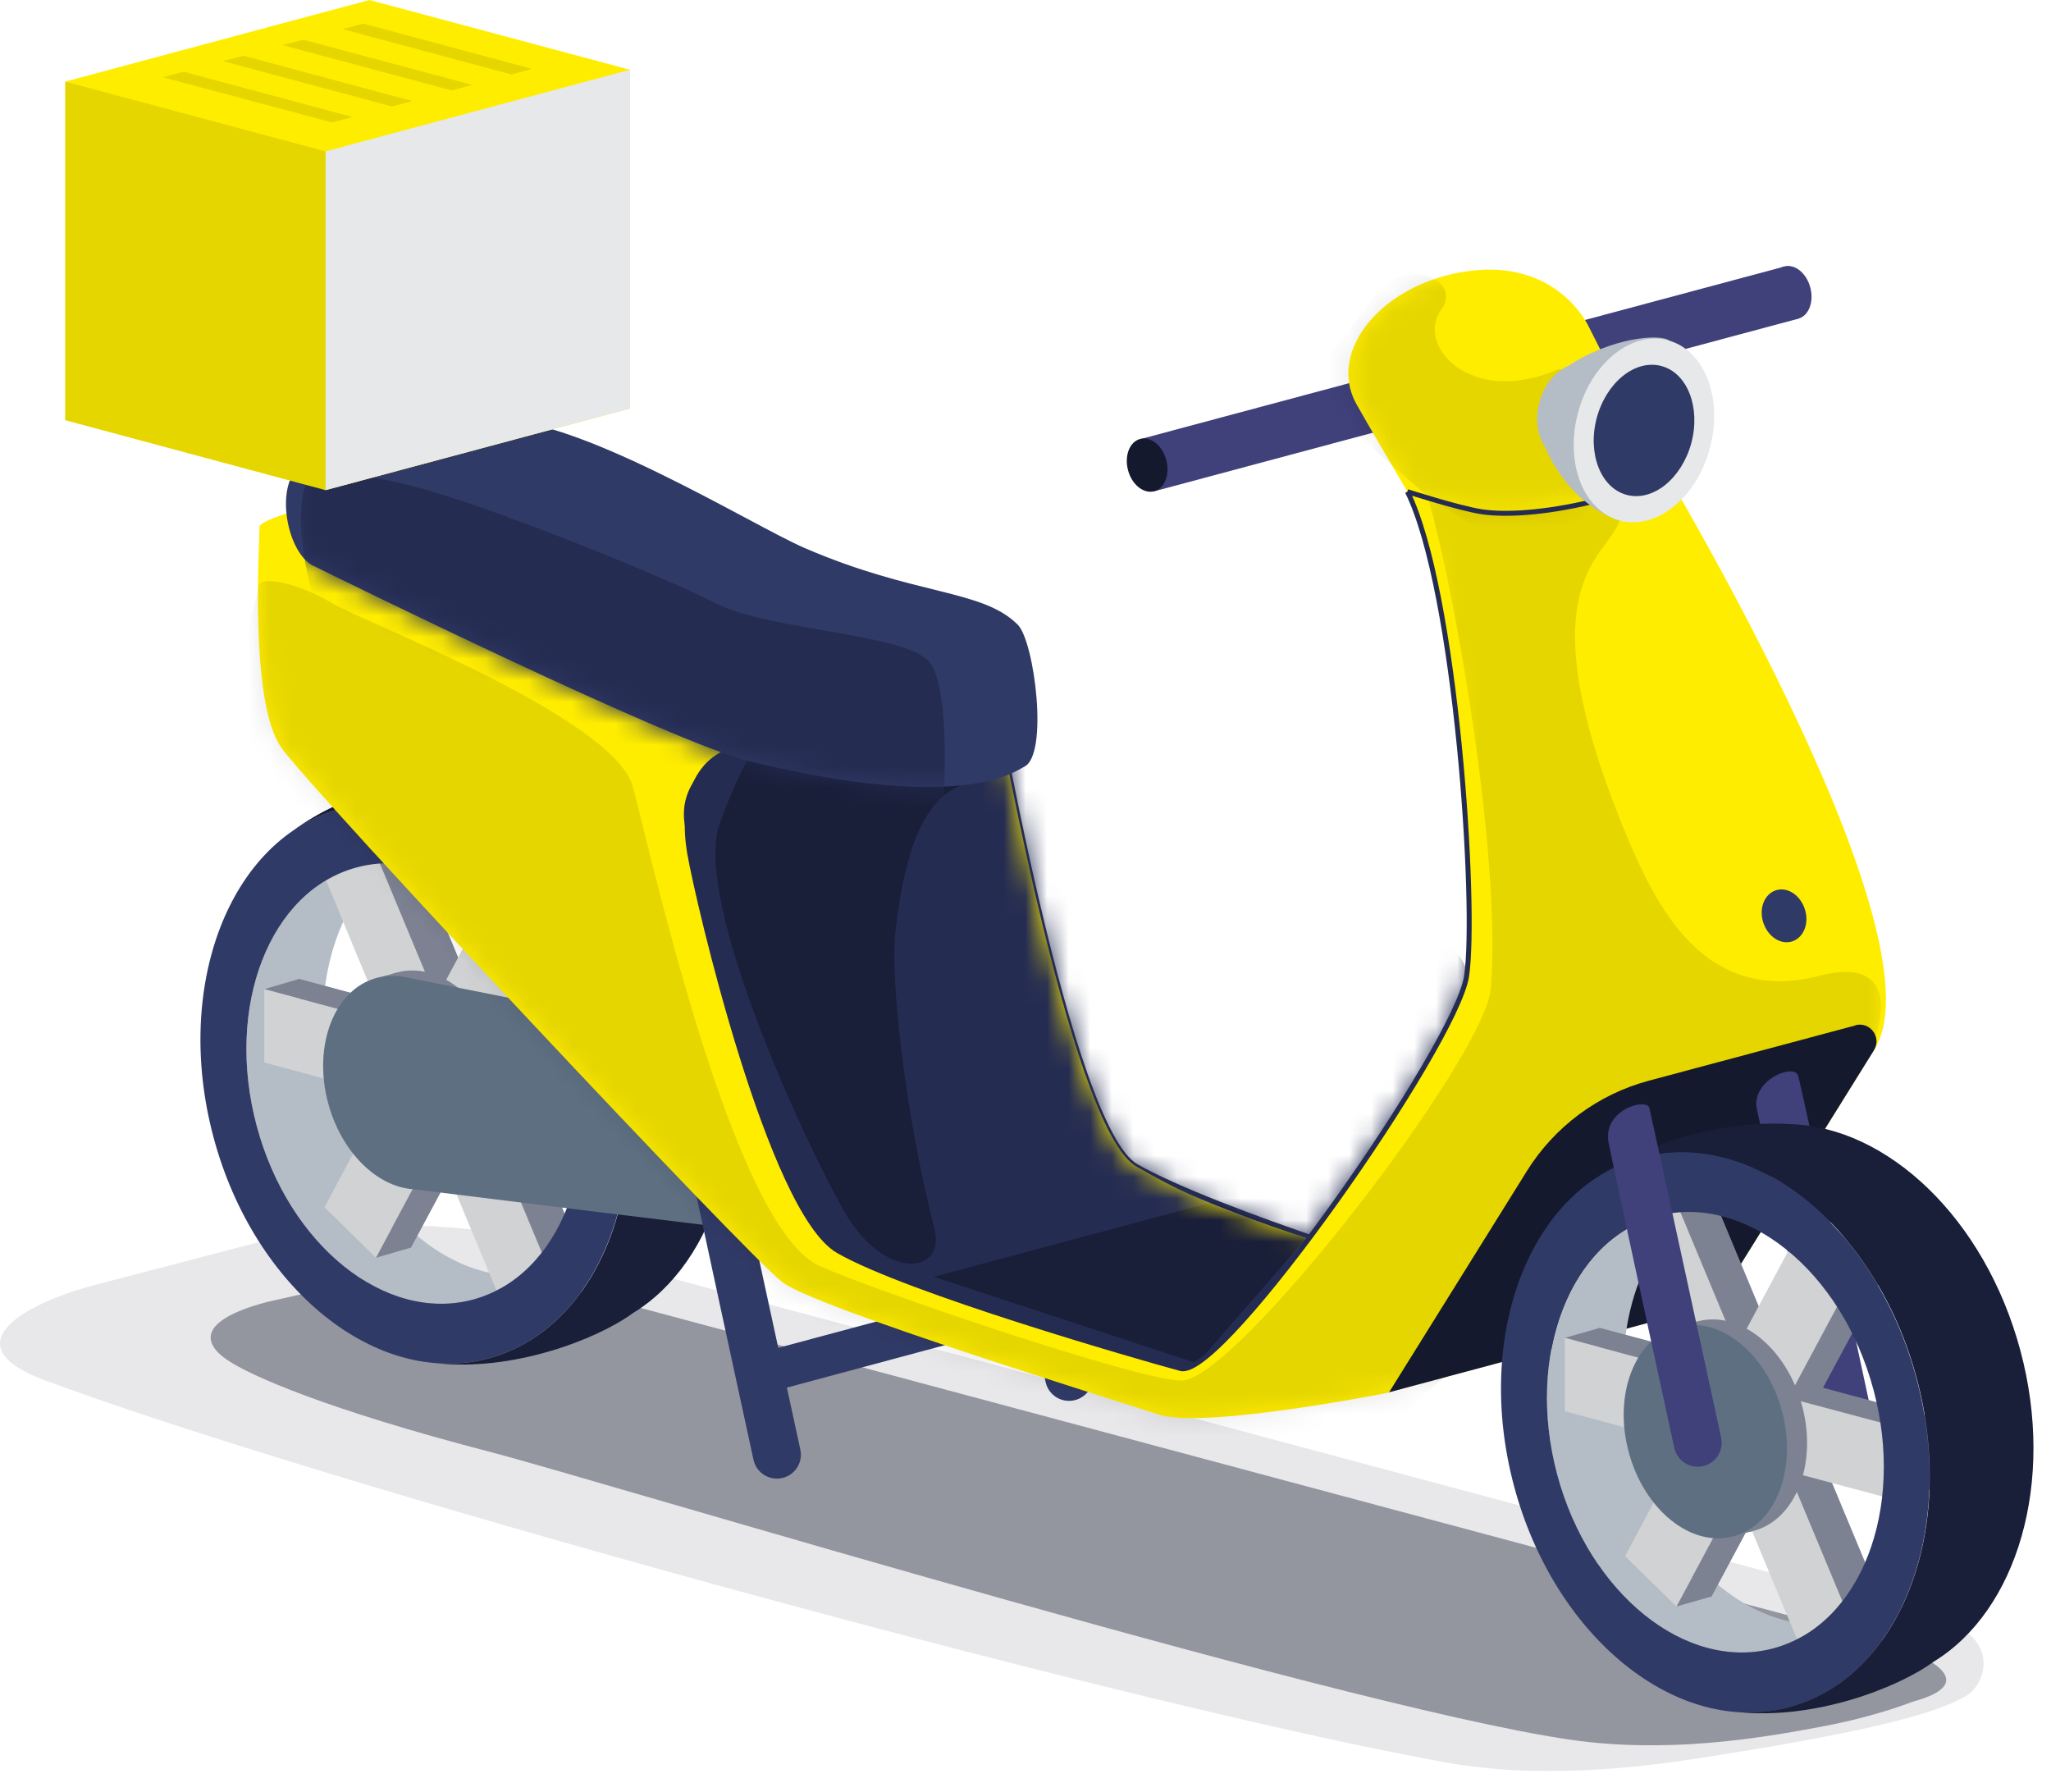 <svg width="95" height="83" viewBox="0 0 95 83" fill="none" xmlns="http://www.w3.org/2000/svg">
<g clip-path="url(#clip0_516_4692)">
<g style="mix-blend-mode:multiply" opacity="0.1">
<path d="M12.43 57.41C15.73 56.53 21.13 56.53 24.43 57.41L89.49 74.84C92.79 75.72 91.99 78.01 91.08 78.53C90.17 79.05 88.41 79.93 78.68 81.43C73.13 82.29 69.39 82.15 66.05 81.45C50.91 78.61 14.53 68.58 2.04 63.91C-2.2 62.33 0.98 60.43 4.28 59.54L12.43 57.41Z" fill="#14192E"/>
</g>
<g style="mix-blend-mode:multiply" opacity="0.4">
<path d="M16.83 59.28C20.13 58.4 23.56 58.94 26.86 59.82L86.11 75.69C89.41 76.57 91.89 77.92 88.59 78.81C88.59 78.81 86.93 79.48 84.5 79.94C82.07 80.4 77.97 81.15 73.6 80.68C64.31 79.69 27.52 68.49 22.77 67.26C15.07 65.26 11.58 63.7 10.52 62.98C9.46 62.26 9.06 61.18 12.36 60.3L16.84 59.29L16.83 59.28Z" fill="#14192E"/>
</g>
<path d="M16.53 40.17C17 40.04 17.47 39.99 17.94 39.98C15.35 42.07 14.24 46.41 15.43 50.86C16.74 55.75 20.4 59.13 24.03 59.09C23.4 59.6 22.69 59.97 21.9 60.19C17.85 61.27 13.37 57.67 11.89 52.14C10.41 46.61 12.49 41.25 16.53 40.17Z" fill="#B4BCC5"/>
<path d="M24.12 48.83C24.52 50.33 23.96 51.78 22.86 52.07C21.77 52.36 20.55 51.39 20.15 49.89C19.75 48.39 20.31 46.94 21.41 46.65C22.5 46.36 23.72 47.33 24.12 48.83Z" fill="#B4BCC5"/>
<path d="M21.417 46.644L19.263 47.221L20.715 52.639L22.869 52.062L21.417 46.644Z" fill="#B4BCC5"/>
<path d="M22.01 49.39C22.41 50.89 21.85 52.34 20.75 52.63C19.66 52.92 18.44 51.95 18.04 50.45C17.64 48.95 18.2 47.5 19.3 47.21C20.39 46.92 21.61 47.89 22.01 49.39Z" fill="#5E6F82"/>
<path d="M13.85 45.34L19.43 46.84L16.64 40.14L19.03 39.08L21.82 45.78L24.61 40.57L26.99 42.91L24.21 48.12L29.78 49.61V53.01L24.21 51.52L26.99 58.22L24.61 59.28L21.82 52.58L19.03 57.78L16.64 55.45L19.43 50.24L13.85 48.74V45.34Z" fill="#7D8292"/>
<path d="M23.43 48.74C23.74 49.91 23.3 51.05 22.45 51.28C21.59 51.51 20.64 50.75 20.33 49.58C20.02 48.41 20.46 47.27 21.31 47.04C22.17 46.81 23.12 47.57 23.43 48.74Z" fill="#7D8292"/>
<path d="M13.85 45.34L12.24 45.81L17.81 47.31L19.43 46.84L13.85 45.34Z" fill="#7D8292"/>
<path d="M17.41 58.25L19.03 57.78L21.82 52.58L20.2 53.04L17.41 58.25Z" fill="#7D8292"/>
<path d="M12.24 45.81L17.81 47.31L15.03 40.6L17.41 39.54L20.2 46.25L22.99 41.04L25.38 43.38L22.59 48.59L28.17 50.08V53.48L22.59 51.98L25.38 58.69L22.99 59.75L20.2 53.04L17.41 58.25L15.03 55.91L17.81 50.7L12.24 49.21V45.81Z" fill="#D0D2D3"/>
<path d="M21.82 49.21C22.13 50.38 21.69 51.52 20.84 51.75C19.98 51.98 19.03 51.22 18.72 50.05C18.41 48.88 18.85 47.74 19.7 47.51C20.56 47.28 21.51 48.04 21.82 49.21Z" fill="#9FA8B6"/>
<path d="M9.89 52.67C11.77 59.7 17.47 64.28 22.62 62.91C27.77 61.53 30.41 54.71 28.53 47.68C26.65 40.65 20.95 36.06 15.8 37.44C10.65 38.82 8.01 45.64 9.89 52.67ZM16.53 40.17C20.58 39.09 25.06 42.69 26.54 48.22C28.02 53.75 25.94 59.11 21.9 60.19C17.85 61.27 13.37 57.67 11.89 52.14C10.41 46.61 12.49 41.25 16.53 40.17Z" fill="#303A66"/>
<path d="M23.23 48.94C23.95 51.62 22.94 54.22 20.98 54.74C19.02 55.27 16.85 53.52 16.13 50.84C15.41 48.16 16.42 45.56 18.38 45.04C20.34 44.51 22.51 46.26 23.23 48.94Z" fill="#7D8292"/>
<path d="M18.368 45.05L17.364 45.32L19.962 55.017L20.967 54.748L18.368 45.05Z" fill="#7D8292"/>
<path d="M22.3 49.19C23.02 51.87 22.01 54.47 20.05 54.99C18.09 55.52 15.92 53.77 15.2 51.09C14.48 48.41 15.49 45.81 17.45 45.29C19.41 44.76 21.58 46.51 22.3 49.19Z" fill="#5E6F82"/>
<path d="M22.63 62.91C27.78 61.53 30.42 54.71 28.54 47.68C26.66 40.65 20.96 36.06 15.81 37.44C15 37.66 14.25 38.01 13.58 38.47C15.87 36.74 19.64 35.72 22.65 35.91C27.18 36.02 31.7 40.28 33.34 46.39C34.98 52.5 33.19 58.45 29.32 60.81C27.64 62.04 23.73 63.53 20.2 63.13C21.01 63.19 21.83 63.13 22.64 62.91H22.63Z" fill="#191E39"/>
<path d="M36.38 57.17C35.6 57.12 19.18 55.08 19.18 55.08L18.49 45.2L33.51 48.19L36.38 57.17Z" fill="#5E6F82"/>
<path d="M51.13 60.32L36.01 64.38L35.16 62.66L50.27 58.61L51.13 60.32Z" fill="#303A66"/>
<path d="M36.34 68.42C36.88 68.24 37.19 67.69 37.07 67.13C37.07 67.13 33.87 52.37 33.75 51.87C33.63 51.37 31.56 51.94 31.86 53.48C32.08 54.64 34.9 67.6 34.9 67.6C35.04 68.25 35.71 68.63 36.34 68.42Z" fill="#303A66"/>
<path d="M49.87 64.82C50.41 64.64 50.72 64.09 50.6 63.53C50.6 63.53 47.4 48.77 47.28 48.27C47.16 47.77 45.09 48.34 45.39 49.88C45.61 51.04 48.43 64 48.43 64C48.57 64.65 49.24 65.03 49.87 64.82Z" fill="#303A66"/>
<path d="M45.88 31.21C45.91 31.35 49.48 52.24 52.63 54.02C56.35 56.13 66.9 59.37 68.83 59.89C70.76 60.41 82.12 44.48 82.61 41.3C83.09 38.12 78.18 24.72 75.91 20.13" stroke="#252C52" stroke-width="0.23" stroke-miterlimit="10"/>
<path d="M83.85 13.31C84.03 13.98 83.78 14.63 83.29 14.76C82.8 14.89 82.26 14.46 82.08 13.79C81.9 13.12 82.15 12.47 82.64 12.34C83.13 12.21 83.67 12.64 83.85 13.31Z" fill="#40407A"/>
<path d="M82.644 12.346L52.797 20.343L53.444 22.758L83.291 14.761L82.644 12.346Z" fill="#40407A"/>
<path d="M54.02 21.3C54.2 21.97 53.95 22.62 53.46 22.75C52.97 22.88 52.43 22.45 52.25 21.78C52.07 21.11 52.32 20.46 52.81 20.33C53.3 20.2 53.84 20.63 54.02 21.3Z" fill="#14192E"/>
<path d="M64.35 64.49C64.35 64.49 55.77 66.2 53.67 65.51C51.57 64.82 37.86 60.59 36.25 59.39C34.64 58.18 14.54 36.73 13.04 34.64C11.54 32.55 12.02 25.21 12.02 24.4C12.02 23.59 26.52 20.58 27.17 20.96C27.82 21.34 45.88 31.21 45.88 31.21C45.91 31.35 49.49 52.22 52.63 54.02C54.35 55.01 55.91 55.84 60.52 57.33C64.03 52.69 67.66 46.97 67.93 45.2C68.41 42.02 67.46 27.36 65.19 22.76L76.09 20.07C76.09 20.07 90.3 43.28 86.8 48.63L79.46 60.42L64.34 64.47L64.35 64.49Z" fill="#FFED00"/>
<mask id="mask0_516_4692" style="mask-type:luminance" maskUnits="userSpaceOnUse" x="11" y="20" width="77" height="46">
<path d="M64.35 64.49C64.35 64.49 55.77 66.2 53.67 65.51C51.57 64.82 37.86 60.59 36.25 59.39C34.64 58.18 14.54 36.73 13.04 34.64C11.54 32.55 12.02 25.21 12.02 24.4C12.02 23.59 26.52 20.58 27.17 20.96C27.82 21.34 45.88 31.21 45.88 31.21C45.91 31.35 49.49 52.22 52.63 54.02C54.35 55.01 55.91 55.84 60.52 57.33C64.03 52.69 67.66 46.97 67.93 45.2C68.41 42.02 67.46 27.36 65.19 22.76L76.09 20.07C76.09 20.07 90.3 43.28 86.8 48.63L79.46 60.42L64.34 64.47L64.35 64.49Z" fill="white"/>
</mask>
<g mask="url(#mask0_516_4692)">
<path d="M67.93 45.21C67.45 48.39 56.63 63.9 54.69 63.38C52.76 62.86 42 59.76 38.83 57.93C35.69 56.13 32.25 41.75 31.71 38.15C31.17 34.55 37.29 33.36 37.29 33.36L46.55 32.31C46.55 32.31 68.41 42.02 67.92 45.2L67.93 45.21Z" fill="#252C52"/>
<path d="M60.51 57.34L55.45 63.14L43.25 59.13L56.18 55.67L60.51 57.34Z" fill="#191E39"/>
<path opacity="0.1" d="M65.73 21.93C66.75 23.85 69.64 39.01 69.05 45.8C68.77 49.02 57.19 64.02 54.7 63.94C52.52 63.87 40.5 59.77 37.96 58.63C33.95 56.83 30.18 39.68 29.32 36.45C28.46 33.22 16.7 28.75 15.41 27.95C14.12 27.15 11.96 26.49 11.95 27.24C11.94 27.99 10.15 32.5 10.47 33.36C10.79 34.22 32.81 61.86 32.81 61.86C32.81 61.86 43.44 66.44 45.88 67.04C48.32 67.64 62.35 67.08 62.89 67.04C63.43 67 66.87 63.8 66.87 63.8C66.87 63.8 87.01 48.7 86.93 47.81C86.93 47.81 88.19 44.18 84.28 45.19C78.89 46.58 76.65 41.89 75.22 38.4C69.65 24.8 76.29 25.72 74.84 23.09C73.39 20.46 65.75 21.92 65.75 21.92L65.73 21.93Z" fill="#010101"/>
<path d="M47.44 35.51C47.44 35.51 45.78 35.73 44.33 36.45C42.88 37.17 41.95 39.07 41.48 43.08C41.23 45.24 41.88 51.41 43.28 56.89C43.83 59.06 40.95 59.32 39.12 56.13C37.29 52.94 32.05 41.66 33.34 38.12C34.63 34.58 36 32.96 36.32 32.8C36.64 32.64 47.44 35.5 47.44 35.5V35.51Z" fill="#191E39"/>
</g>
<path d="M85.94 47.49L76.37 50.05C74.02 50.68 72 52.18 70.72 54.24L64.34 64.48L79.46 60.43L86.8 48.64C87.17 48.04 86.62 47.3 85.94 47.48V47.49Z" fill="#14192E"/>
<path d="M65.19 22.77C67.46 27.36 68.41 42.02 67.93 45.21C67.45 48.39 56.63 63.9 54.69 63.38C52.76 62.86 42 59.76 38.83 57.93C35.69 56.13 32.32 41.72 31.94 39.48C31.56 37.24 32.13 34.87 34.63 34.57" stroke="#252C52" stroke-width="0.23" stroke-miterlimit="10"/>
<path d="M73.58 15.11L76.82 21.54C76.82 21.54 76.79 22.32 75.63 22.66C73.54 23.25 70.41 23.9 68.63 23.7C66.4 23.45 65.19 22.77 65.19 22.77C65.19 22.77 63.13 19.27 62.82 18.7C61.45 16.21 64.08 13.07 68.05 12.55C72.17 12.01 73.58 15.11 73.58 15.11Z" fill="#FFED00"/>
<mask id="mask1_516_4692" style="mask-type:luminance" maskUnits="userSpaceOnUse" x="62" y="12" width="15" height="12">
<path d="M73.58 15.11L76.82 21.54C76.82 21.54 76.79 22.32 75.63 22.66C73.54 23.25 70.41 23.9 68.63 23.7C66.4 23.45 65.19 22.77 65.19 22.77C65.19 22.77 63.13 19.27 62.82 18.7C61.45 16.21 64.08 13.07 68.05 12.55C72.17 12.01 73.58 15.11 73.58 15.11Z" fill="white"/>
</mask>
<g mask="url(#mask1_516_4692)">
<path opacity="0.1" d="M73.81 23.22C73.81 23.22 73.26 16.65 72.12 17.13C68.06 18.84 65.57 15.97 66.75 14.35C67.81 12.91 64.98 11.88 63.8 13.54C62.62 15.21 60.39 17.81 60.52 18.02C60.65 18.23 66.12 22.98 66.12 22.98C66.12 22.98 68.79 24.77 69.22 24.77C69.65 24.77 73.03 24.36 73.03 24.36L73.81 23.21V23.22Z" fill="#010101"/>
</g>
<path d="M65.19 22.77C65.19 22.77 67.58 23.54 68.63 23.7C69.68 23.86 71.5 23.78 73.81 23.22C76.12 22.66 76.65 22.77 76.83 21.54" stroke="#252C52" stroke-width="0.23" stroke-miterlimit="10"/>
<path d="M71.3 18.64C70.98 19.84 71.43 21 72.31 21.24C73.19 21.48 74.16 20.69 74.48 19.49C74.8 18.29 74.35 17.13 73.47 16.89C72.59 16.65 71.62 17.44 71.3 18.64Z" fill="#B4BCC5"/>
<path d="M71.55 20.67C72.47 22.81 74.02 23.82 75.09 24.13L77.33 15.78C76.92 15.43 74.59 15.64 72.64 16.95L71.55 20.67Z" fill="#B4BCC5"/>
<path d="M73.09 19.12C72.47 21.43 73.34 23.66 75.03 24.11C76.72 24.56 78.59 23.06 79.2 20.75C79.82 18.44 78.95 16.21 77.26 15.76C75.57 15.31 73.7 16.81 73.09 19.12Z" fill="#E7E8E9"/>
<path d="M73.96 19.35C73.52 21 74.14 22.6 75.35 22.92C76.56 23.24 77.89 22.17 78.34 20.52C78.78 18.87 78.16 17.27 76.95 16.95C75.74 16.63 74.41 17.7 73.96 19.35Z" fill="#303A66"/>
<path d="M81.67 42.72C81.88 43.37 82.47 43.77 83.01 43.6C83.54 43.43 83.81 42.77 83.6 42.11C83.39 41.46 82.8 41.06 82.26 41.23C81.73 41.4 81.46 42.06 81.67 42.72Z" fill="#303A66"/>
<path d="M14.53 26.21C15.89 26.88 31.17 34.4 34.73 35.26C44.67 37.68 47.06 35.68 47.44 35.51C48.58 34.97 47.92 29.71 47.14 28.93C45.49 27.28 42.41 27.6 37.27 25.38C34.83 24.33 26.31 19.02 22.7 19.49C20.03 19.84 16.44 20.75 14.17 21.48C12.66 21.97 13.16 25.54 14.52 26.21H14.53Z" fill="#303A66"/>
<mask id="mask2_516_4692" style="mask-type:luminance" maskUnits="userSpaceOnUse" x="13" y="19" width="36" height="18">
<path d="M14.53 26.21C15.89 26.88 31.17 34.4 34.73 35.26C44.67 37.68 47.06 35.68 47.44 35.51C48.58 34.97 47.92 29.71 47.14 28.93C45.49 27.28 42.41 27.6 37.27 25.38C34.83 24.33 26.31 19.02 22.7 19.49C20.03 19.84 16.44 20.75 14.17 21.48C12.66 21.97 13.16 25.54 14.52 26.21H14.53Z" fill="white"/>
</mask>
<g mask="url(#mask2_516_4692)">
<path d="M43.7 37.26C43.7 37.26 44.06 32.08 43.09 30.71C42.12 29.34 35.68 29.22 33.18 27.95C30.68 26.68 23.46 23.77 20.03 22.77C17 21.89 14.36 21.56 14.09 22.65C13.57 24.71 14.58 27.94 14.58 27.94C14.58 27.94 30.29 36.82 35.04 37.18C39.79 37.54 43.7 37.24 43.7 37.24V37.26Z" fill="#252C52"/>
</g>
<path d="M3.02 19.46V3.78L17.11 0L29.18 3.23V18.92L15.08 22.7L3.02 19.46Z" fill="#FFED00"/>
<path d="M29.18 18.92L15.08 22.7V7.01L29.18 3.23V18.92Z" fill="#E7E8E9"/>
<path opacity="0.1" d="M3.02 3.78V19.46L15.08 22.7V7.01L3.02 3.78Z" fill="#010101"/>
<path d="M85.84 66.2C86.38 66.02 86.69 65.47 86.57 64.91C86.57 64.91 83.47 50.45 83.29 49.83C83.12 49.21 81.13 50.02 81.37 51.33L84.39 65.37C84.53 66.02 85.2 66.4 85.83 66.19L85.84 66.2Z" fill="#40407A"/>
<path d="M76.77 56.32C77.24 56.19 77.71 56.14 78.18 56.13C75.59 58.22 74.48 62.56 75.67 67.01C76.98 71.9 80.64 75.28 84.27 75.24C83.64 75.75 82.93 76.12 82.14 76.34C78.09 77.42 73.61 73.82 72.13 68.29C70.65 62.76 72.73 57.4 76.77 56.32Z" fill="#B4BCC5"/>
<path d="M84.36 64.98C84.76 66.48 84.2 67.93 83.1 68.22C82.01 68.51 80.79 67.54 80.39 66.04C79.99 64.54 80.55 63.09 81.65 62.8C82.74 62.51 83.96 63.48 84.36 64.98Z" fill="#B4BCC5"/>
<path d="M81.657 62.801L79.503 63.379L80.955 68.797L83.109 68.22L81.657 62.801Z" fill="#B4BCC5"/>
<path d="M82.25 65.54C82.65 67.04 82.09 68.49 80.99 68.78C79.9 69.07 78.68 68.1 78.28 66.6C77.88 65.1 78.44 63.65 79.54 63.36C80.63 63.07 81.85 64.04 82.25 65.54Z" fill="#5E6F82"/>
<path d="M74.09 61.5L79.67 62.99L76.88 56.29L79.27 55.23L82.06 61.93L84.85 56.73L87.23 59.07L84.44 64.27L90.02 65.77V69.17L84.44 67.67L87.23 74.37L84.85 75.43L82.06 68.73L79.27 73.94L76.88 71.6L79.67 66.39L74.09 64.9V61.5Z" fill="#7D8292"/>
<path d="M83.67 64.89C83.98 66.06 83.54 67.2 82.69 67.43C81.83 67.66 80.88 66.9 80.57 65.73C80.26 64.56 80.7 63.42 81.55 63.19C82.41 62.96 83.36 63.72 83.67 64.89Z" fill="#7D8292"/>
<path d="M74.09 61.5L72.48 61.96L78.05 63.46L79.67 62.99L74.09 61.5Z" fill="#7D8292"/>
<path d="M77.65 74.4L79.27 73.94L82.06 68.73L80.44 69.2L77.65 74.4Z" fill="#7D8292"/>
<path d="M72.48 61.96L78.05 63.46L75.27 56.76L77.65 55.7L80.44 62.4L83.23 57.19L85.62 59.53L82.83 64.74L88.41 66.23V69.63L82.83 68.14L85.62 74.84L83.23 75.9L80.44 69.2L77.65 74.4L75.27 72.07L78.05 66.86L72.48 65.36V61.96Z" fill="#D0D2D3"/>
<path d="M82.06 65.36C82.37 66.53 81.93 67.67 81.08 67.9C80.22 68.13 79.27 67.37 78.96 66.2C78.65 65.03 79.09 63.89 79.94 63.66C80.8 63.43 81.75 64.19 82.06 65.36Z" fill="#9FA8B6"/>
<path d="M70.13 68.83C72.01 75.86 77.71 80.44 82.86 79.07C88.01 77.69 90.65 70.87 88.77 63.84C86.89 56.81 81.19 52.23 76.04 53.6C70.89 54.98 68.25 61.8 70.13 68.83ZM76.77 56.32C80.82 55.24 85.3 58.84 86.78 64.37C88.26 69.9 86.18 75.26 82.14 76.34C78.09 77.42 73.61 73.82 72.13 68.29C70.65 62.76 72.73 57.4 76.77 56.32Z" fill="#303A66"/>
<path d="M83.47 65.1C84.19 67.78 83.18 70.38 81.22 70.9C79.26 71.43 77.09 69.68 76.37 67C75.65 64.32 76.66 61.72 78.62 61.2C80.58 60.67 82.75 62.42 83.47 65.1Z" fill="#7D8292"/>
<path d="M78.616 61.199L77.611 61.468L80.21 71.166L81.214 70.897L78.616 61.199Z" fill="#7D8292"/>
<path d="M82.54 65.35C83.26 68.03 82.25 70.63 80.29 71.15C78.33 71.68 76.16 69.93 75.44 67.25C74.72 64.57 75.73 61.97 77.69 61.45C79.65 60.92 81.82 62.67 82.54 65.35Z" fill="#5E6F82"/>
<path d="M82.87 79.06C88.02 77.68 90.66 70.86 88.78 63.83C86.9 56.8 81.2 52.22 76.05 53.59C75.24 53.81 74.49 54.16 73.82 54.62C76.11 52.89 79.88 51.87 82.89 52.06C87.42 52.17 91.94 56.43 93.58 62.54C95.22 68.65 93.43 74.6 89.56 76.96C87.88 78.19 83.97 79.68 80.44 79.28C81.25 79.34 82.07 79.28 82.88 79.06H82.87Z" fill="#191E39"/>
<path d="M78.99 67.87C79.53 67.69 79.84 67.14 79.72 66.58C79.72 66.58 76.52 51.82 76.4 51.32C76.28 50.82 74.21 51.39 74.51 52.93C74.73 54.09 77.55 67.05 77.55 67.05C77.69 67.7 78.36 68.08 78.99 67.87Z" fill="#40407A"/>
<g opacity="0.1">
<path d="M23.69 3.45L24.64 3.19L16.82 1.09L15.87 1.35L23.69 3.45Z" fill="#010101"/>
<path d="M20.92 4.19L21.87 3.93L14.05 1.84L13.09 2.09L20.92 4.19Z" fill="#010101"/>
<path d="M18.15 4.93L19.1 4.68L11.28 2.58L10.32 2.83L18.15 4.93Z" fill="#010101"/>
<path d="M15.38 5.67L16.33 5.42L8.5 3.32L7.55 3.58L15.38 5.67Z" fill="#010101"/>
</g>
</g>
<defs>
<clipPath id="clip0_516_4692">
<rect width="94.18" height="82.03" fill="white"/>
</clipPath>
</defs>
</svg>
